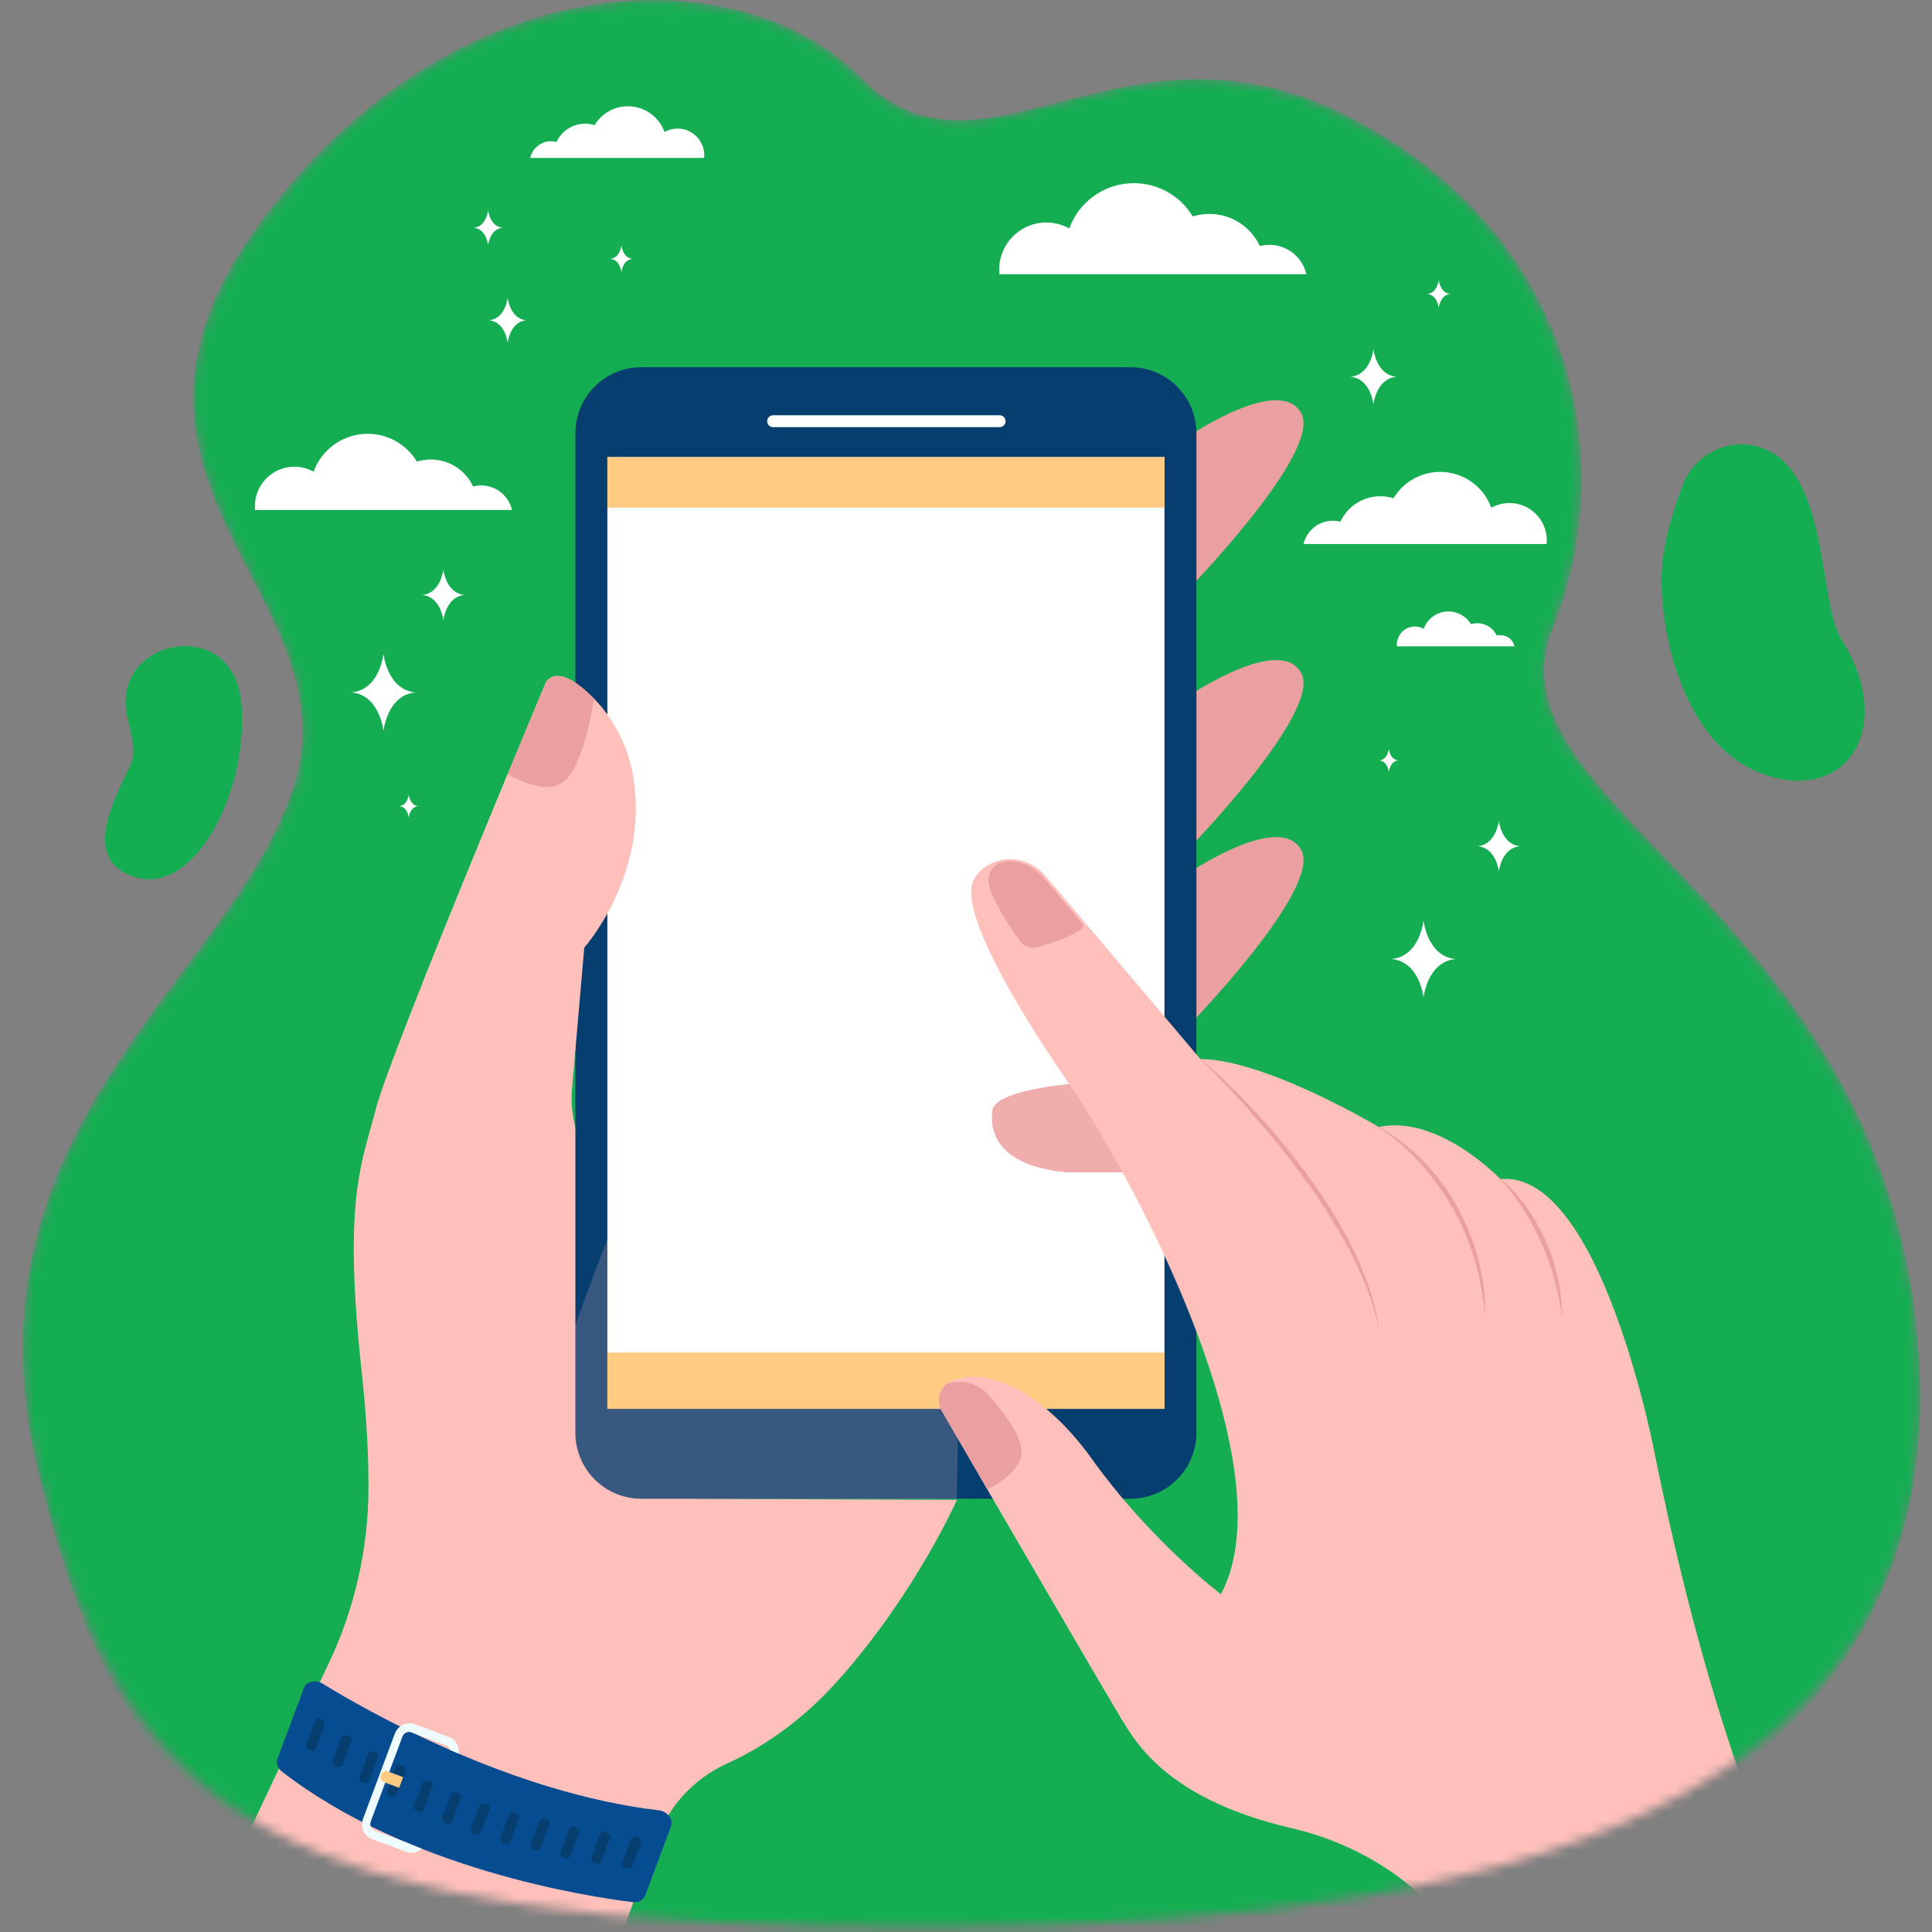 <svg width="200" height="200" viewBox="0 0 200 200" fill="none" xmlns="http://www.w3.org/2000/svg">
<rect x="0" y="0" width="200" height="200" fill="#808080" stroke="none"/>
<mask id="mask0_275_5165" style="mask-type:alpha" maskUnits="userSpaceOnUse" x="2" y="0" width="197" height="200">
<path d="M95.999 199.5C28.009 199.5 12.738 188.032 3.999 152.5C-4.74 116.968 23.731 101.517 30.345 81.615C36.958 61.713 6.963 49.976 27.038 22.897C47.113 -4.182 76.72 -4.654 89.195 8.1C101.671 20.854 116.053 0.306 139.212 11.879C162.37 23.452 168.038 46.837 160.717 65.102C153.395 83.366 194.499 94 198.499 138.5C202.499 183 163.989 199.5 95.999 199.5Z" fill="#14AD52"/>
</mask>
<g mask="url(#mask0_275_5165)">
<path d="M94.51 203.5C26.52 203.5 12.738 188.032 3.999 152.5C-4.74 116.968 23.731 101.517 30.345 81.615C36.958 61.713 6.963 49.976 27.038 22.897C47.113 -4.182 76.72 -4.654 89.195 8.1C101.671 20.854 116.053 0.306 139.212 11.879C162.37 23.452 168.038 46.837 160.717 65.102C153.395 83.366 194.499 94 198.499 138.5C202.499 183 162.499 203.5 94.51 203.5Z" fill="#14AD52"/>
<path d="M20.879 200.001H64.424L68.036 190.276C69.316 186.831 71.934 184.061 75.282 182.546C78.436 181.119 82.68 178.529 86.795 173.911C94.802 164.923 99.05 155.282 99.05 155.282L72.064 155.15C72.064 155.15 74.493 140.055 61.08 120.006C59.645 117.86 58.992 115.285 59.215 112.713L60.487 98.091C60.487 98.091 69.601 87.905 64.009 75.268C64.009 75.268 58.662 67.865 56.54 70.575C56.54 70.575 40.388 109.039 38.917 114.758C37.447 120.477 35.486 124.072 37.447 142.047C37.966 146.805 38.152 150.773 38.146 154.036C38.133 160.3 36.734 166.483 34.055 172.146L20.879 200.001Z" fill="#FFC0BB"/>
<path opacity="0.2" d="M61.493 175.05C57.451 170.562 51.836 171.271 45.932 169.224C40.027 167.177 38.133 152.419 38.133 152.419L38.133 152.417C38.142 152.974 38.147 153.515 38.146 154.036C38.133 160.3 36.734 166.482 34.056 172.145L20.879 200H64.424L68.036 190.275C69.316 186.831 71.934 184.061 75.282 182.546C77.966 181.331 81.44 179.273 84.952 175.841C72.959 180.882 65.535 179.537 61.493 175.05Z" fill="#FFC0BB"/>
<path d="M156.782 66.907C156.629 66.24 156.031 65.743 155.318 65.743C155.187 65.743 155.06 65.759 154.939 65.791C154.587 65.038 153.822 64.516 152.936 64.516C152.706 64.516 152.485 64.551 152.278 64.615C151.8 63.825 150.933 63.297 149.943 63.297C148.765 63.297 147.761 64.045 147.381 65.092C147.112 64.942 146.802 64.856 146.472 64.856C145.439 64.856 144.602 65.693 144.602 66.726C144.602 66.787 144.605 66.848 144.61 66.907L156.782 66.907Z" fill="white"/>
<path d="M135.234 28.387C134.833 26.645 133.275 25.346 131.412 25.346C131.069 25.346 130.738 25.39 130.421 25.472C129.502 23.506 127.506 22.143 125.192 22.143C124.594 22.143 124.017 22.234 123.474 22.403C122.228 20.34 119.965 18.961 117.379 18.961C114.303 18.961 111.682 20.913 110.69 23.647C109.987 23.255 109.178 23.031 108.316 23.031C105.62 23.031 103.434 25.217 103.434 27.913C103.434 28.073 103.442 28.231 103.457 28.387L135.234 28.387Z" fill="white"/>
<path d="M53.002 52.796C52.667 51.338 51.362 50.25 49.803 50.25C49.517 50.25 49.239 50.287 48.974 50.356C48.205 48.71 46.535 47.57 44.598 47.57C44.097 47.57 43.614 47.646 43.16 47.787C42.117 46.06 40.223 44.906 38.059 44.906C35.484 44.906 33.291 46.54 32.46 48.828C31.871 48.5 31.194 48.312 30.473 48.312C28.216 48.312 26.387 50.142 26.387 52.399C26.387 52.533 26.394 52.665 26.406 52.796H53.002Z" fill="white"/>
<path d="M123.396 44.928C123.396 44.928 132.619 38.755 134.725 42.822C136.831 46.889 122.742 61.281 122.742 61.281L123.396 44.928Z" fill="#EAA0A0"/>
<path d="M123.396 71.825C123.396 71.825 132.619 65.652 134.725 69.719C136.831 73.786 122.742 88.177 122.742 88.177L123.396 71.825Z" fill="#EAA0A0"/>
<path d="M123.396 90.15C123.396 90.15 132.619 83.977 134.725 88.044C136.831 92.111 122.742 106.503 122.742 106.503L123.396 90.15Z" fill="#EAA0A0"/>
<path d="M117.025 38.012H66.39C62.62 38.012 59.562 41.068 59.562 44.84V129.099V148.322C59.562 152.127 62.656 155.15 66.39 155.15H117.025C120.791 155.15 123.852 152.097 123.852 148.322V64.063V44.84C123.852 41.035 120.759 38.012 117.025 38.012Z" fill="#063E70"/>
<path opacity="0.2" d="M64.178 125.021C64.178 125.021 55.02 147.44 55.908 151.679C56.797 155.919 62.355 161.587 75.99 159.697C89.626 157.808 99.051 155.282 99.051 155.282C99.051 155.282 99.621 125.025 99.051 123.491C98.481 121.956 73.964 111.065 72.999 111.065C72.035 111.065 64.178 125.021 64.178 125.021Z" fill="#FFC0BB"/>
<path d="M120.545 47.317H62.875V145.844H120.545V47.317Z" fill="white"/>
<path d="M103.478 44.221H80.035C79.694 44.221 79.418 43.944 79.418 43.603C79.418 43.263 79.694 42.986 80.035 42.986H103.478C103.819 42.986 104.096 43.263 104.096 43.603C104.096 43.944 103.819 44.221 103.478 44.221Z" fill="white"/>
<path d="M58.416 106.914C58.416 106.914 58.764 108.207 59.55 108.844L60.486 98.09C60.486 98.09 67.191 90.597 65.57 80.491C65.016 77.032 63.295 73.848 60.664 71.535C59.161 70.214 57.511 69.332 56.539 70.574C56.539 70.574 48.944 88.662 43.695 101.875L58.416 106.914Z" fill="#FFC0BB"/>
<path d="M120.545 140.016H62.875V145.844H120.545V140.016Z" fill="#FFCB83"/>
<path d="M120.545 47.317H62.875V52.546H120.545V47.317Z" fill="#FFCB83"/>
<path d="M57.907 81.198C60.005 80.232 61.101 74.772 61.494 72.317C59.809 70.623 57.697 69.098 56.541 70.574C56.541 70.574 54.868 74.557 52.551 80.15C54.136 81.032 56.338 81.92 57.907 81.198Z" fill="#EAA0A0"/>
<path d="M110.791 112.208C110.791 112.208 103.002 112.862 102.73 114.932C102.458 117.001 103.057 120.651 110.41 121.359H118.027C118.027 121.359 115.748 115.04 115.857 114.823C115.966 114.605 110.791 112.208 110.791 112.208Z" fill="#EFADAB"/>
<path d="M98.29 143.084C97.235 143.644 96.868 144.978 97.467 146.011C101.051 152.192 115.304 176.76 116.588 178.758C118.059 181.046 121.654 186.438 133.582 189.216C145.511 191.994 150.413 200.001 150.413 200.001H187.18C187.18 200.001 178.519 186.275 171.329 150.652C171.329 150.652 165.773 121.076 155.315 122.056C155.315 122.056 148.943 115.357 142.733 116.664C142.733 116.664 130.968 109.638 124.268 109.638L108.176 90.619C106.583 88.737 103.776 88.368 101.818 89.866C101.188 90.348 100.707 90.986 100.575 91.826C100.084 94.931 104.17 102.775 110.706 112.252C117.242 121.73 133.419 151.796 126.393 165.032C126.393 165.032 119.203 159.64 112.994 150.979C107.794 143.727 101.677 141.287 98.29 143.084Z" fill="#FFC0BB"/>
<path d="M124.33 109.645C126.465 111.472 128.467 113.455 130.357 115.538C132.239 117.586 134.043 119.83 135.682 122.093C137.188 124.178 138.953 126.986 140.075 129.322C141.597 132.409 142.279 134.698 142.731 137.327L142.683 137.337C142.107 134.601 141.027 131.991 139.733 129.499C138.841 127.745 137.087 124.843 135.284 122.378C133.656 120.098 131.898 117.912 130.065 115.792C128.339 113.801 126.168 111.471 124.297 109.68L124.33 109.645Z" fill="#EAA0A0"/>
<path d="M142.63 116.613C144.367 117.502 145.916 118.743 147.286 120.144C149.861 122.739 151.97 126.298 153.023 130.302C153.445 132.08 153.718 133.285 153.762 136.097L153.713 136.101C153.552 134.174 153.2 132.264 152.653 130.411C151.471 126.565 149.614 123.274 147.001 120.405C145.77 119.058 144.162 117.605 142.605 116.656L142.63 116.613Z" fill="#EAA0A0"/>
<path d="M155.188 121.925C156.725 123.087 158.274 125.138 159.028 126.528C160.77 129.519 161.593 132.696 161.737 136.095L161.689 136.102C161.034 132.315 160.39 130.166 158.623 126.749C158.046 125.598 156.56 123.341 155.16 121.955L155.188 121.925Z" fill="#EAA0A0"/>
<path d="M105.715 150.691C106.041 149.037 104.113 146.414 102.364 144.434C101.271 143.199 99.547 142.737 98.031 143.254C97.183 143.881 96.925 145.07 97.471 146.011C98.434 147.672 100.167 150.661 102.213 154.183C103.744 153.403 105.413 152.223 105.715 150.691Z" fill="#EAA0A0"/>
<path d="M107.257 98.084C108.186 97.897 112.404 96.495 112.146 95.726L107.986 90.81C107.16 89.834 106.007 89.266 104.815 89.153H104.815C104.808 89.153 104.802 89.152 104.795 89.151C104.761 89.148 104.685 89.142 104.578 89.143C104.02 89.143 102.647 89.302 102.345 90.812C102.047 92.303 104.516 95.929 105.604 97.436C105.981 97.957 106.627 98.21 107.257 98.084Z" fill="#EAA0A0"/>
<path d="M33.424 174.306C38.032 177.137 52.865 185.601 68.203 187.405C69.102 187.511 69.734 188.335 69.468 189.046L66.789 196.223C66.612 196.698 66.078 196.975 65.478 196.903C60.958 196.354 42.307 193.546 29.184 183.395C28.738 183.049 28.549 182.525 28.716 182.078L31.451 174.754C31.708 174.064 32.674 173.845 33.424 174.306Z" fill="#064C91"/>
<path d="M32.183 181.207L31.927 181.112C31.715 181.033 31.607 180.796 31.686 180.584L32.587 178.169C32.667 177.957 32.903 177.849 33.116 177.928L33.371 178.024C33.584 178.103 33.692 178.34 33.612 178.552L32.711 180.966C32.632 181.179 32.395 181.287 32.183 181.207Z" fill="#063E70"/>
<path d="M34.9 182.892L34.725 182.827C34.49 182.739 34.371 182.478 34.459 182.243L35.33 179.909C35.417 179.675 35.679 179.555 35.913 179.643L36.088 179.708C36.323 179.796 36.442 180.057 36.355 180.292L35.483 182.626C35.396 182.86 35.134 182.98 34.9 182.892Z" fill="#063E70"/>
<path d="M37.665 184.582L37.49 184.516C37.256 184.429 37.136 184.167 37.224 183.932L38.095 181.599C38.183 181.364 38.444 181.245 38.679 181.332L38.854 181.398C39.089 181.485 39.208 181.747 39.12 181.981L38.249 184.315C38.161 184.55 37.9 184.669 37.665 184.582Z" fill="#063E70"/>
<path d="M40.509 185.955L40.334 185.889C40.099 185.802 39.98 185.54 40.068 185.305L40.939 182.972C41.027 182.737 41.288 182.618 41.523 182.705L41.698 182.771C41.932 182.858 42.052 183.12 41.964 183.354L41.093 185.688C41.005 185.923 40.744 186.042 40.509 185.955Z" fill="#063E70"/>
<path d="M43.306 187.551L43.131 187.486C42.896 187.398 42.777 187.137 42.865 186.902L43.736 184.569C43.824 184.334 44.085 184.215 44.32 184.302L44.495 184.367C44.729 184.455 44.849 184.716 44.761 184.951L43.89 187.285C43.802 187.52 43.541 187.639 43.306 187.551Z" fill="#063E70"/>
<path d="M46.228 188.817L46.053 188.752C45.818 188.664 45.699 188.403 45.787 188.168L46.658 185.834C46.745 185.599 47.007 185.48 47.242 185.568L47.416 185.633C47.651 185.721 47.77 185.982 47.683 186.217L46.812 188.55C46.724 188.785 46.463 188.904 46.228 188.817Z" fill="#063E70"/>
<path d="M49.245 189.944L48.99 189.848C48.777 189.769 48.669 189.532 48.749 189.32L49.65 186.906C49.729 186.693 49.966 186.585 50.178 186.665L50.434 186.76C50.646 186.839 50.754 187.076 50.675 187.289L49.774 189.703C49.694 189.915 49.458 190.023 49.245 189.944Z" fill="#063E70"/>
<path d="M52.239 190.887L52.065 190.822C51.83 190.734 51.711 190.473 51.798 190.238L52.669 187.905C52.757 187.67 53.019 187.551 53.253 187.638L53.428 187.703C53.663 187.791 53.782 188.052 53.694 188.287L52.823 190.621C52.736 190.855 52.474 190.975 52.239 190.887Z" fill="#063E70"/>
<path d="M55.44 191.53L55.185 191.434C54.973 191.355 54.865 191.118 54.944 190.906L55.845 188.492C55.925 188.279 56.161 188.171 56.374 188.251L56.629 188.346C56.842 188.425 56.95 188.662 56.87 188.875L55.969 191.288C55.89 191.501 55.653 191.609 55.44 191.53Z" fill="#063E70"/>
<path d="M58.519 192.38L58.263 192.285C58.051 192.206 57.943 191.969 58.022 191.756L58.923 189.342C59.003 189.13 59.239 189.022 59.452 189.101L59.707 189.197C59.92 189.276 60.028 189.512 59.948 189.725L59.047 192.139C58.968 192.351 58.731 192.46 58.519 192.38Z" fill="#063E70"/>
<path d="M61.669 192.901L61.494 192.836C61.26 192.748 61.14 192.487 61.228 192.252L62.099 189.918C62.187 189.683 62.448 189.564 62.683 189.652L62.858 189.717C63.093 189.805 63.212 190.066 63.124 190.301L62.253 192.634C62.165 192.869 61.904 192.988 61.669 192.901Z" fill="#063E70"/>
<path d="M64.909 193.44L64.654 193.344C64.441 193.265 64.333 193.028 64.413 192.816L65.314 190.402C65.393 190.189 65.63 190.081 65.843 190.161L66.098 190.256C66.31 190.335 66.418 190.572 66.339 190.785L65.438 193.199C65.358 193.411 65.122 193.519 64.909 193.44Z" fill="#063E70"/>
<path d="M42.532 190.925L42.545 190.891C42.496 190.885 42.447 190.874 42.4 190.856L38.77 189.501C38.412 189.367 38.238 188.943 38.382 188.556L41.655 179.789C41.8 179.402 42.209 179.196 42.567 179.33L46.197 180.685C46.41 180.764 46.557 180.946 46.611 181.161C46.896 181.286 47.183 181.41 47.474 181.534C47.571 180.797 47.192 180.081 46.517 179.829L42.887 178.473C42.092 178.176 41.183 178.634 40.862 179.494L37.59 188.26C37.269 189.12 37.655 190.061 38.45 190.358L42.08 191.713C42.625 191.916 43.222 191.765 43.647 191.375C43.276 191.228 42.904 191.079 42.532 190.925Z" fill="#EEFBFF"/>
<path d="M41.733 183.968L40.154 183.378C39.871 183.272 39.549 183.435 39.435 183.74C39.321 184.046 39.458 184.38 39.741 184.485L41.32 185.075L41.733 183.968Z" fill="#FFCB83"/>
<path opacity="0.2" d="M150.416 200.001H187.182C187.182 200.001 181.504 191.001 175.526 168.665C172.903 185.111 158.43 184.163 152.686 185.075C146.073 186.126 120.401 180.774 116.805 179.087C118.404 181.529 122.197 186.564 133.585 189.216C145.514 191.994 150.416 200.001 150.416 200.001Z" fill="#FFC0BB"/>
<path opacity="0.2" d="M112.652 115.233C119.861 126.816 132.794 153.423 126.396 165.031L130.643 169.224C130.643 169.224 141.373 157.336 124.297 131.12C120.324 125.019 116.374 119.741 112.652 115.233Z" fill="#FFC0BB"/>
<path d="M134.941 56.316C135.258 54.937 136.493 53.907 137.968 53.907C138.239 53.907 138.502 53.942 138.752 54.008C139.481 52.45 141.061 51.371 142.894 51.371C143.368 51.371 143.825 51.443 144.255 51.577C145.241 49.943 147.034 48.851 149.082 48.851C151.518 48.851 153.594 50.397 154.38 52.562C154.936 52.251 155.577 52.074 156.26 52.074C158.395 52.074 160.127 53.805 160.127 55.941C160.127 56.068 160.12 56.193 160.108 56.316L134.941 56.316Z" fill="white"/>
<path d="M54.883 16.345C55.11 15.357 55.993 14.621 57.049 14.621C57.243 14.621 57.431 14.646 57.61 14.693C58.131 13.578 59.262 12.806 60.574 12.806C60.913 12.806 61.24 12.857 61.548 12.953C62.254 11.784 63.537 11.002 65.002 11.002C66.746 11.002 68.231 12.109 68.793 13.658C69.192 13.436 69.65 13.309 70.139 13.309C71.667 13.309 72.906 14.547 72.906 16.076C72.906 16.167 72.901 16.256 72.893 16.344L54.883 16.345Z" fill="white"/>
<path d="M147.365 95.287C147.365 95.287 146.986 99.022 144.039 99.28C146.986 99.539 147.365 103.273 147.365 103.273C147.365 103.273 147.744 99.539 150.691 99.28C147.744 99.022 147.365 95.287 147.365 95.287Z" fill="white"/>
<path d="M142.18 36.137C142.18 36.137 141.908 38.816 139.793 39.002C141.908 39.187 142.18 41.867 142.18 41.867C142.18 41.867 142.451 39.187 144.566 39.002C142.451 38.816 142.18 36.137 142.18 36.137Z" fill="white"/>
<path d="M50.532 21.774C50.532 21.774 50.361 23.459 49.031 23.576C50.361 23.692 50.532 25.377 50.532 25.377C50.532 25.377 50.702 23.692 52.032 23.576C50.702 23.459 50.532 21.774 50.532 21.774Z" fill="white"/>
<path d="M39.697 67.685C39.697 67.685 39.318 71.419 36.371 71.678C39.318 71.936 39.697 75.671 39.697 75.671C39.697 75.671 40.076 71.936 43.023 71.678C40.076 71.419 39.697 67.685 39.697 67.685Z" fill="white"/>
<path d="M155.161 84.954C155.161 84.954 154.911 87.425 152.961 87.596C154.911 87.767 155.161 90.237 155.161 90.237C155.161 90.237 155.412 87.766 157.361 87.596C155.412 87.425 155.161 84.954 155.161 84.954Z" fill="white"/>
<path d="M148.939 28.988C148.939 28.988 148.802 30.336 147.738 30.429C148.802 30.523 148.939 31.87 148.939 31.87C148.939 31.87 149.075 30.523 150.139 30.429C149.075 30.336 148.939 28.988 148.939 28.988Z" fill="white"/>
<path d="M45.895 58.946C45.895 58.946 45.645 61.417 43.695 61.588C45.645 61.759 45.895 64.229 45.895 64.229C45.895 64.229 46.146 61.759 48.096 61.588C46.146 61.417 45.895 58.946 45.895 58.946Z" fill="white"/>
<path d="M64.327 25.41C64.327 25.41 64.196 26.703 63.176 26.792C64.196 26.881 64.327 28.174 64.327 28.174C64.327 28.174 64.458 26.881 65.478 26.792C64.458 26.703 64.327 25.41 64.327 25.41Z" fill="white"/>
<path d="M143.77 77.535C143.77 77.535 143.657 78.641 142.785 78.717C143.657 78.794 143.77 79.899 143.77 79.899C143.77 79.899 143.882 78.794 144.754 78.717C143.882 78.641 143.77 77.535 143.77 77.535Z" fill="white"/>
<path d="M42.312 82.269C42.312 82.269 42.2 83.374 41.328 83.451C42.2 83.527 42.312 84.632 42.312 84.632C42.312 84.632 42.425 83.527 43.297 83.451C42.425 83.374 42.312 82.269 42.312 82.269Z" fill="white"/>
<path d="M52.554 30.82C52.554 30.82 52.332 33.003 50.609 33.154C52.332 33.306 52.554 35.489 52.554 35.489C52.554 35.489 52.775 33.306 54.498 33.154C52.775 33.003 52.554 30.82 52.554 30.82Z" fill="white"/>
</g>
<path d="M13.135 74.008C11.639 66.44 22.928 63.896 24.745 71.394C24.91 72.072 25.015 72.829 25.048 73.674C25.4 82.685 19.949 92.494 14.146 90.842C8.344 89.191 11.684 83.036 13.443 79.344C14.263 77.621 13.52 75.96 13.135 74.008Z" fill="#14AD52"/>
<path d="M182.36 46.355C179.052 45.2 175.431 46.961 174.186 50.236C173.218 52.782 172.11 56.334 172.01 59.457C171.829 65.092 174.07 77.186 182.639 80.172C191.207 83.159 196.32 75.281 190.616 66.166C188.179 62.273 189.395 48.81 182.36 46.355Z" fill="#14AD52"/>
</svg>
